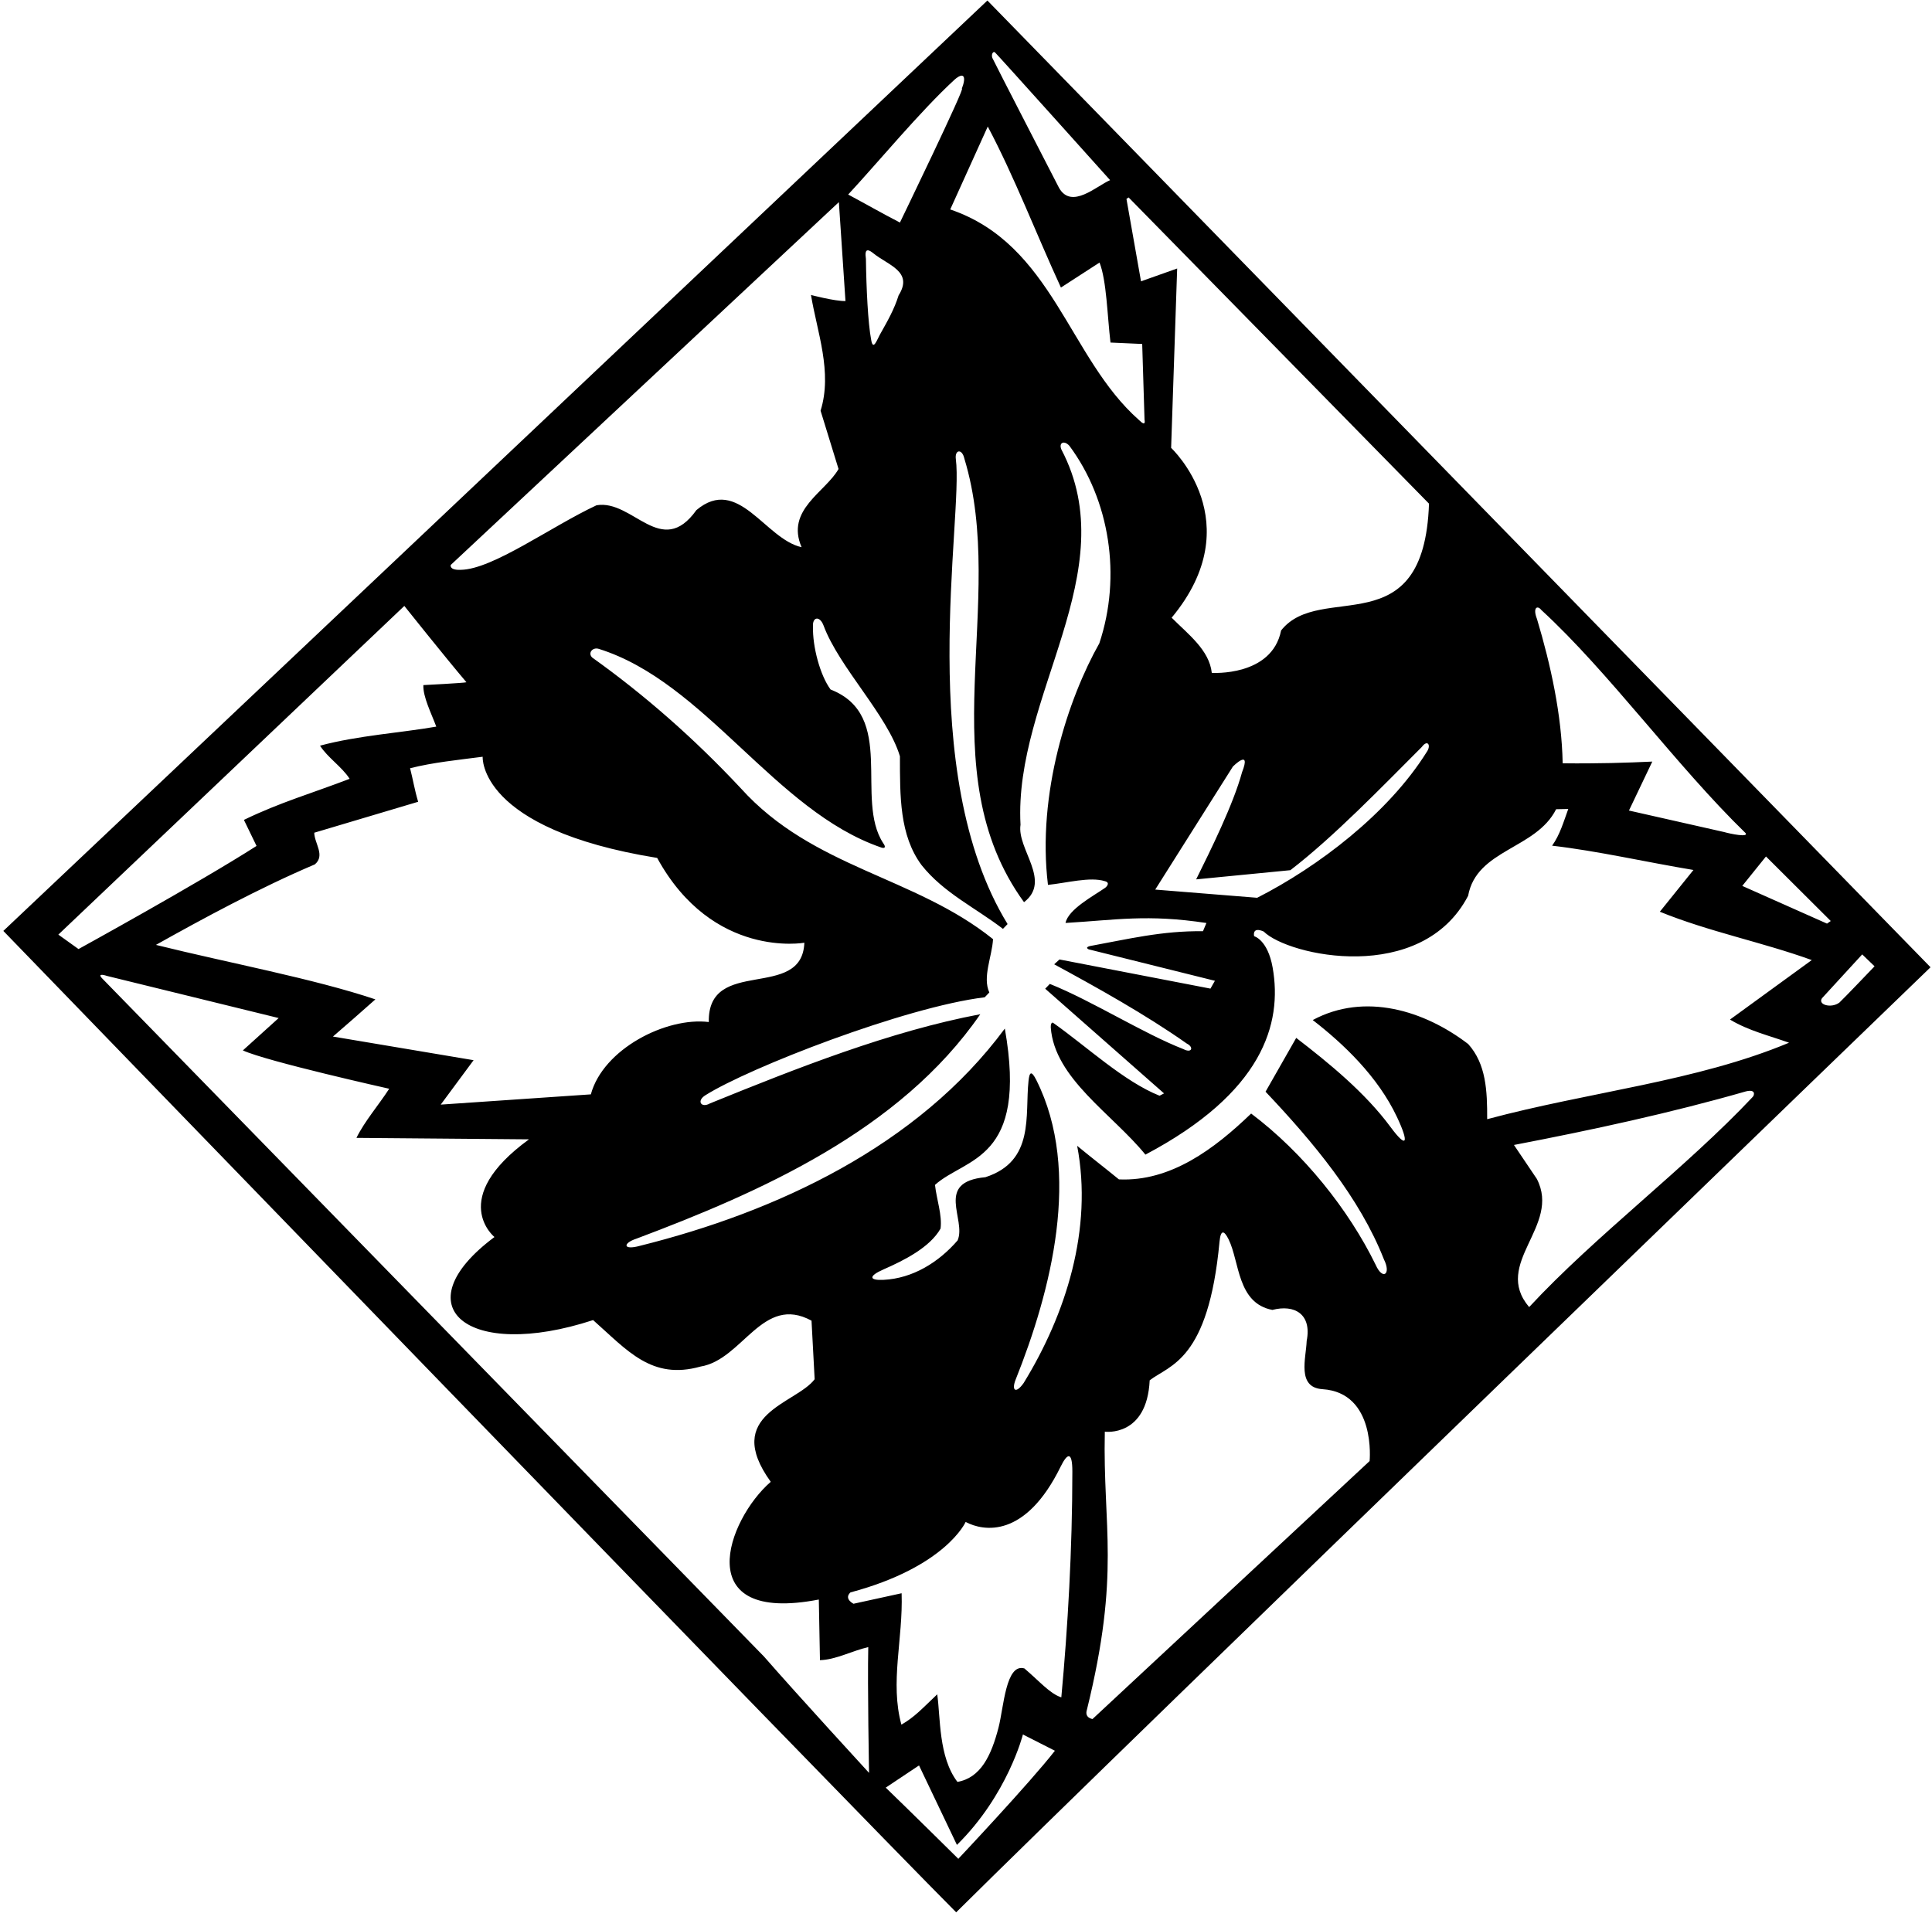 <?xml version="1.0" encoding="UTF-8"?>
<svg xmlns="http://www.w3.org/2000/svg" xmlns:xlink="http://www.w3.org/1999/xlink" width="516pt" height="511pt" viewBox="0 0 516 511" version="1.1">
<g id="surface1">
<path style=" stroke:none;fill-rule:nonzero;fill:rgb(0%,0%,0%);fill-opacity:1;" d="M 263.715 0.137 L 0.891 248.691 C 0.891 248.691 226.016 481.355 255.379 510.863 C 299.379 467.184 515.609 258.395 515.609 258.395 Z M 488.961 246.043 L 487.961 246.738 L 465.328 236.664 L 471.66 228.801 Z M 411.664 162.965 C 429.688 179.504 447.684 204.551 466.199 222.547 C 467.121 223.77 462.203 222.77 460.453 222.27 L 435.062 216.531 L 441.297 203.453 C 434.453 203.77 426.703 204.02 417.359 203.906 C 417.113 190.941 414.145 177.535 410.508 165.387 C 409.289 162.27 410.621 161.602 411.664 162.965 Z M 301.43 52.746 L 381.66 134.547 C 380.344 172.859 352.703 155.078 342.156 168.422 C 339.688 180.828 323.645 179.754 323.645 179.754 C 322.988 173.645 317.328 169.434 312.926 165.016 C 334.105 139.527 312.785 119.648 312.785 119.648 L 314.398 71.73 L 304.742 75.152 L 300.855 53.137 Z M 344.629 232.465 C 356.137 223.645 369.215 210.078 379.734 199.551 C 381.289 197.438 382.289 199.102 381.078 200.848 C 370.781 217.352 351.977 231.586 335.766 239.836 L 308.539 237.648 L 329.289 204.77 C 329.289 204.77 334.289 199.77 331.727 206.297 C 329.387 214.898 323.375 227.027 319.469 234.922 Z M 265.719 13.977 C 266.398 14.57 296.488 48.125 296.488 48.125 C 292.918 49.633 286.18 56.07 282.848 50.184 C 282.848 50.184 265.234 16.031 265.031 15.461 C 264.676 14.453 265.301 13.609 265.719 13.977 Z M 263.812 33.801 C 270.906 47.168 276.781 62.539 283.352 76.816 L 293.664 70.141 C 295.559 74.965 295.734 84.324 296.59 91.512 L 305.059 91.891 L 305.684 112.16 C 305.684 112.16 306.203 114.234 304.184 112.191 C 285.352 95.559 281.199 65.273 253.789 55.953 Z M 254.953 21.27 C 257.324 19.188 258.203 20.27 256.875 23.723 C 258.266 22.453 240.355 59.449 240.355 59.449 C 235.629 57.016 231.078 54.402 226.531 51.969 C 234.391 43.504 245.91 29.566 254.953 21.27 Z M 240.004 78.898 C 238.816 82.695 237.07 85.703 234.984 89.43 C 234.203 90.836 233.176 93.879 232.664 90.738 C 231.82 86.297 231.371 76.973 231.27 69.16 C 230.797 66.074 232.055 66.688 233.285 67.688 C 237.188 70.855 244.02 72.539 240.004 78.898 Z M 120.383 150.926 L 224.047 53.996 L 225.809 80.426 C 222.93 80.48 216.598 78.801 216.598 78.801 C 218.223 88.672 222.387 99.395 219.16 109.719 L 223.957 125.289 C 220.473 131.477 209.762 136.18 214.09 146.18 C 204.328 144.023 197.164 126.879 185.996 136.27 C 176.613 149.41 169.02 133.352 159.328 134.977 C 147.168 140.656 131.656 152.062 123.109 152.223 C 119.906 152.371 120.383 150.926 120.383 150.926 Z M 88.922 276.91 C 92.996 273.414 96.094 270.656 100.258 266.977 C 83.77 261.438 61.184 257.273 41.648 252.422 C 53.941 245.527 69.445 237.133 84.09 230.914 C 86.926 228.52 83.984 225.336 83.93 222.457 L 111.68 214.191 C 110.719 210.969 110.309 208.273 109.527 205.23 C 115.621 203.676 122.449 203.004 128.914 202.16 C 128.914 202.16 127.57 221.449 175.516 229.188 C 190.34 256.27 214.828 251.844 214.828 251.844 C 214.227 267.52 188.973 255.395 189.305 273.031 C 177.938 271.629 161.09 280.227 157.805 292.352 L 117.711 295.09 L 126.488 283.223 Z M 15.582 249.676 L 107.988 161.871 C 107.988 161.871 118.867 175.527 124.578 182.262 C 123.957 182.469 113.07 183.02 113.07 183.02 C 112.949 186.172 115.191 190.539 116.52 194.113 C 107.367 195.73 95.5 196.492 85.473 199.203 C 87.512 202.406 91.34 204.855 93.379 208.055 C 83.281 211.938 74.777 214.348 65.145 219.031 L 68.516 225.988 C 52.859 236.008 20.969 253.535 20.969 253.535 Z M 204.035 442.523 C 204.035 442.523 29.055 263.18 27.359 261.453 C 25.629 259.695 28.555 260.711 28.555 260.711 L 74.426 271.965 L 64.867 280.609 C 71.223 283.547 103.949 290.852 103.949 290.852 C 101.062 295.316 97.449 299.434 95.195 303.977 L 141.289 304.367 C 119.453 320.27 132.062 330.465 132.062 330.465 C 107.176 349.016 124.809 363.648 158.406 352.652 C 167.562 360.758 174.016 368.738 187.086 365.07 C 198.395 363.234 203.645 345.676 216.742 352.809 L 217.578 368.453 C 212.66 375.027 192.789 377.746 205.852 395.859 C 194.223 405.922 183.953 434.023 218.691 427.305 L 218.996 443.5 C 223.137 443.422 227.59 440.996 231.895 440.016 C 231.672 450.523 232.109 473.617 232.109 473.617 C 232.109 473.617 213.422 453.27 204.035 442.523 Z M 255.949 496.57 C 255.949 496.57 242.617 483.383 236.562 477.555 L 245.453 471.625 L 255.578 492.855 C 269.129 479.52 273.203 463.359 273.203 463.359 L 281.746 467.699 C 275.066 476.285 255.949 496.57 255.949 496.57 Z M 283.457 453.441 C 280.379 452.422 277.859 449.348 273.59 445.707 C 268.609 444.273 268.086 456.133 266.688 461.504 C 264.73 469.102 261.871 474.945 255.711 476.023 C 250.633 469.367 251.203 458.77 250.316 452.629 C 246.289 456.434 244.309 458.684 240.746 460.73 C 237.652 449.449 241.215 437.859 240.805 425.625 L 227.953 428.434 C 227.953 428.434 225.289 427.102 227.145 425.402 C 252.605 418.594 257.906 406.578 257.906 406.578 C 262.656 409.102 273.844 411.066 283.285 391.789 C 284.934 388.426 286.406 387.332 286.406 393.121 C 286.395 413.945 285.191 434.789 283.457 453.441 Z M 365.797 390.312 L 291.793 459.227 C 291.793 459.227 289.594 458.949 290.289 456.77 C 299.324 420.098 294.508 408.078 295.074 382.469 C 295.074 382.469 306.328 383.996 307.059 368.742 C 312.438 364.594 322.734 363.543 325.703 331.77 C 326.02 328.391 326.938 328.672 328.129 331.074 C 331.102 337.086 330.402 348.141 339.828 349.938 C 345.738 348.387 350.41 351.059 348.988 358.227 C 348.832 362.789 346.281 370.641 353.191 371.109 C 367.609 372.035 365.797 390.312 365.797 390.312 Z M 468.133 293.02 C 450.438 311.859 425.98 330.215 408.406 349.18 C 398.465 337.484 417 327.594 410.461 314.938 L 404.348 305.871 C 425.309 301.852 446.473 297.254 466.305 291.555 C 468.996 290.902 468.562 292.566 468.133 293.02 Z M 477.82 278.555 C 452.992 288.926 424.602 291.625 397.195 298.984 C 397.23 291.422 396.914 284.227 392.133 278.914 C 380.441 269.953 364.508 265.035 350.605 272.5 C 358.766 278.805 368.012 287.57 373.121 298.438 C 376.406 305.422 375.766 307.008 371.383 301.07 C 364.625 291.922 355.059 284.086 346.195 277.266 L 338.004 291.641 C 350.691 305.051 363.148 319.941 369.621 336.438 C 371.621 340.438 369.289 342.102 367.422 337.91 C 360.262 323.207 348.082 307.949 334.156 297.477 C 324.43 306.844 312.715 315.703 298.84 315.066 C 295.184 312.074 291.531 309.266 287.688 306.098 C 291.934 328.332 284.668 351.129 273.387 369.48 C 271.289 372.438 270.141 371.457 271.211 368.672 C 280.691 345.008 289.004 312.93 276.812 288.59 C 275.438 285.844 274.949 286.414 274.699 288.754 C 273.711 297.883 276.414 310.215 263.184 314.48 C 249.527 315.762 258.176 325.738 255.762 331.363 C 250.688 337.238 243.75 341.531 235.961 341.906 C 232.113 342.09 231.875 340.906 235.992 339.105 C 241.477 336.703 248.371 333.227 251.203 328.211 C 251.672 324.602 250.156 320.488 249.719 316.535 C 257.863 309.184 274.625 310.184 268.371 274.777 C 245.098 306.246 207.234 323.762 170.961 332.801 C 166.289 334.102 166.289 332.102 170 330.895 C 202.922 318.504 240.336 302.09 261.82 270.941 C 237.781 275.473 212.848 285.328 189.621 294.77 C 187.289 296.102 185.953 294.102 188.402 292.586 C 200.043 285.242 241.73 269.004 262.996 266.418 L 264.23 265.133 C 262.352 261.027 264.949 255.578 265.223 250.891 C 244.199 234.008 217.156 231.996 197.848 210.578 C 185.445 197.312 172.156 185.648 158.16 175.652 C 156.918 174.422 158.305 172.836 159.906 173.336 C 188.34 182.223 206.934 216.637 235.328 226.395 C 236.398 226.762 236.641 226.27 235.902 225.266 C 228.16 213.434 239.555 191.109 221.832 184.199 C 219.039 180.418 216.992 172.773 217.133 167.359 C 216.953 164.77 218.953 164.438 219.953 167.102 C 224.121 178.312 237.055 191.059 240.352 202.035 C 240.371 212.656 240.211 223.102 246.121 231.09 C 252.023 238.539 260.562 242.52 267.871 248.141 L 269.105 246.859 C 244.125 206.121 257.336 138.387 255.285 122.645 C 254.953 120.102 256.953 119.77 257.566 122.523 C 269.219 160.832 247.93 205.832 273.496 241.012 C 280.949 235.289 271.547 226.828 272.562 220.328 C 270.703 185.961 300.598 152.715 283.48 120.086 C 282.703 118.27 284.203 117.52 285.621 119.102 C 296.359 133.574 299.605 153.883 293.609 171.859 C 285.336 186.512 276.906 211.965 279.891 236.391 C 284.922 235.879 291.129 234.16 295.066 235.395 C 296.621 235.77 295.562 236.895 295.148 237.184 C 292.109 239.312 285.305 242.906 284.582 246.562 C 298.07 245.77 306.383 244.172 322.211 246.574 L 321.289 248.77 C 310.336 248.629 301.238 250.887 291.023 252.75 C 289.641 253.145 290.793 253.621 290.793 253.621 L 324.48 262.012 L 323.289 264.102 L 282.969 256.316 L 281.551 257.605 C 292.82 263.719 305.867 270.969 316.953 278.77 C 318.953 279.77 318.289 281.438 316.078 280.27 C 305.328 276.082 291.648 267.355 280.391 262.848 L 279.152 264.129 L 310.891 292.094 L 309.699 292.719 C 300.207 288.938 290.246 279.586 281.309 273.27 C 280.828 272.895 280.598 273.809 280.641 274.457 C 281.59 288.074 297.121 297.621 305.918 308.453 C 337.254 291.879 342.551 273.492 339.898 258.48 C 338.578 251.02 334.953 250.102 334.953 250.102 C 334.953 250.102 334.289 247.438 337.508 248.852 C 344.078 255.395 379.652 263.188 392.105 239.309 C 394.391 226.844 410.234 226.902 415.609 216.18 L 418.852 216.117 C 417.652 219.383 416.641 223.004 414.535 225.922 C 426.625 227.312 439.645 230.309 452.285 232.41 L 443.312 243.562 C 456.379 248.895 470.652 251.684 483.887 256.477 L 462.043 272.371 C 466.961 275.34 472.566 276.672 477.82 278.555 Z M 491.266 267.832 C 489.121 269.438 485.453 268.438 486.602 266.688 L 497.359 254.961 L 500.66 258.141 C 498.262 260.629 493.141 266.02 491.266 267.832 "/>
</g>
</svg>
